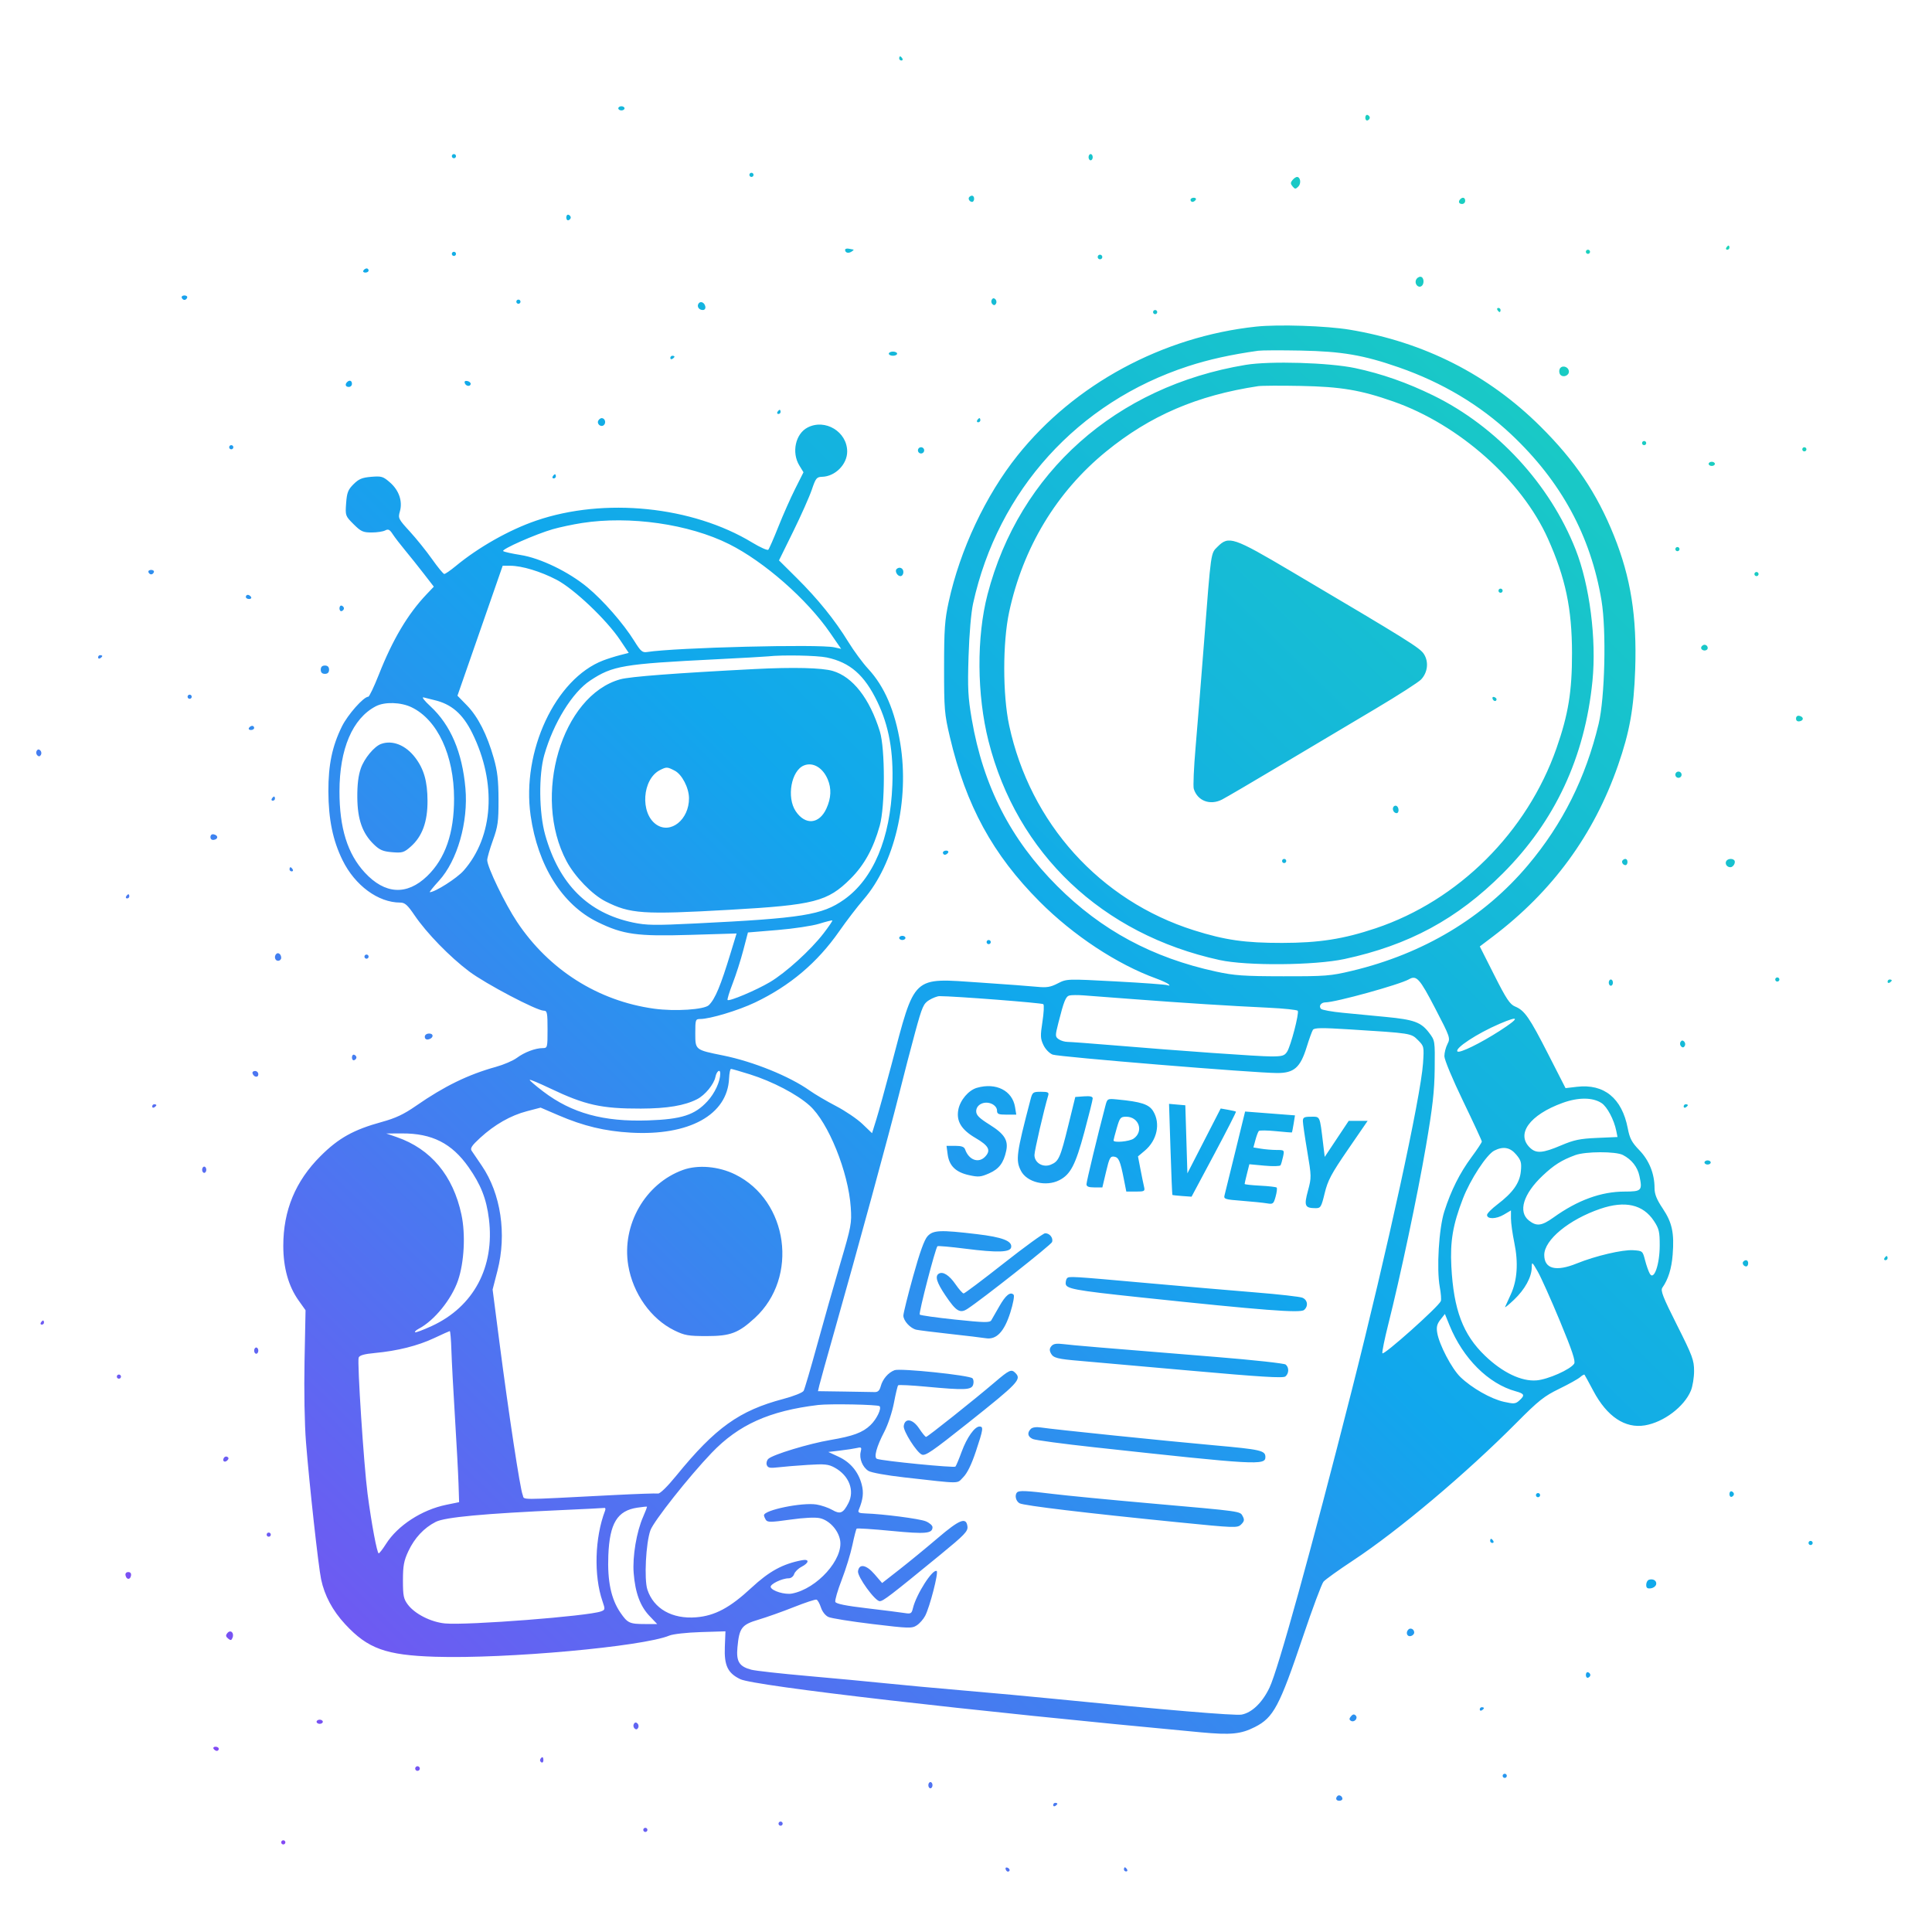 <svg width="480" height="480" viewBox="0 0 480 480" fill="none" xmlns="http://www.w3.org/2000/svg">
<g filter="url(#filter0_n_29222_16652)">
<path fill-rule="evenodd" clip-rule="evenodd" d="M223.405 14.517C223.405 14.801 223.652 15.033 223.953 15.033C224.254 15.033 224.356 14.801 224.181 14.517C224.005 14.232 223.759 14 223.633 14C223.508 14 223.405 14.232 223.405 14.517ZM153.614 26.914C153.614 27.198 153.963 27.431 154.39 27.431C154.816 27.431 155.165 27.198 155.165 26.914C155.165 26.63 154.816 26.398 154.39 26.398C153.963 26.398 153.614 26.63 153.614 26.914ZM339.207 29.239C339.207 29.712 339.457 30.016 339.762 29.914C340.068 29.812 340.318 29.509 340.318 29.239C340.318 28.968 340.068 28.665 339.762 28.563C339.457 28.461 339.207 28.765 339.207 29.239ZM112.257 38.795C112.257 39.079 112.489 39.312 112.774 39.312C113.058 39.312 113.291 39.079 113.291 38.795C113.291 38.511 113.058 38.279 112.774 38.279C112.489 38.279 112.257 38.511 112.257 38.795ZM270.45 39.053C270.45 39.48 270.682 39.828 270.967 39.828C271.251 39.828 271.483 39.48 271.483 39.053C271.483 38.627 271.251 38.279 270.967 38.279C270.682 38.279 270.45 38.627 270.45 39.053ZM186.183 43.444C186.183 43.728 186.416 43.961 186.7 43.961C186.985 43.961 187.217 43.728 187.217 43.444C187.217 43.16 186.985 42.928 186.7 42.928C186.416 42.928 186.183 43.16 186.183 43.444ZM321.113 44.736C320.598 45.355 320.602 45.671 321.134 46.311C321.72 47.016 321.89 47.021 322.561 46.351C323.327 45.585 323.1 43.961 322.226 43.961C321.968 43.961 321.467 44.309 321.113 44.736ZM240.824 48.94C240.411 49.353 240.878 50.16 241.53 50.16C241.798 50.16 242.016 49.811 242.016 49.385C242.016 48.586 241.406 48.358 240.824 48.94ZM295.781 49.643C295.781 49.927 296 50.16 296.268 50.16C296.535 50.16 296.898 49.927 297.074 49.643C297.249 49.359 297.03 49.126 296.587 49.126C296.144 49.126 295.781 49.359 295.781 49.643ZM362.815 49.471C362.22 50.065 362.438 50.676 363.246 50.676C363.672 50.676 364.021 50.327 364.021 49.901C364.021 49.094 363.41 48.876 362.815 49.471ZM140.69 54.034C140.69 54.507 140.94 54.811 141.246 54.709C141.551 54.608 141.802 54.303 141.802 54.034C141.802 53.764 141.551 53.46 141.246 53.358C140.94 53.256 140.69 53.56 140.69 54.034ZM428.901 61.524C428.725 61.808 428.828 62.04 429.129 62.04C429.43 62.04 429.676 61.808 429.676 61.524C429.676 61.24 429.574 61.007 429.448 61.007C429.323 61.007 429.077 61.24 428.901 61.524ZM209.964 62.055C209.964 62.795 210.747 63.032 211.54 62.531C211.952 62.27 212.174 62.035 212.032 62.009C211.89 61.983 211.366 61.883 210.869 61.788C210.371 61.693 209.964 61.814 209.964 62.055ZM394.005 62.557C394.005 62.841 394.238 63.074 394.522 63.074C394.807 63.074 395.039 62.841 395.039 62.557C395.039 62.273 394.807 62.04 394.522 62.04C394.238 62.04 394.005 62.273 394.005 62.557ZM112.257 63.074C112.257 63.358 112.489 63.59 112.774 63.59C113.058 63.59 113.291 63.358 113.291 63.074C113.291 62.789 113.058 62.557 112.774 62.557C112.489 62.557 112.257 62.789 112.257 63.074ZM272.803 63.546C272.637 63.815 272.721 64.171 272.99 64.338C273.26 64.504 273.616 64.42 273.782 64.151C273.949 63.882 273.865 63.526 273.595 63.359C273.326 63.193 272.97 63.277 272.803 63.546ZM90.285 67.206C90.11 67.49 90.329 67.723 90.772 67.723C91.215 67.723 91.578 67.49 91.578 67.206C91.578 66.922 91.359 66.689 91.091 66.689C90.824 66.689 90.461 66.922 90.285 67.206ZM351.788 69.565C351.414 70.537 352.329 71.596 353.12 71.108C353.972 70.582 353.793 68.756 352.89 68.756C352.454 68.756 351.959 69.12 351.788 69.565ZM45.15 73.96C45.252 74.265 45.556 74.515 45.826 74.515C46.096 74.515 46.4 74.265 46.502 73.96C46.604 73.655 46.3 73.405 45.826 73.405C45.352 73.405 45.048 73.655 45.15 73.96ZM246.41 74.438C246.204 74.772 246.268 75.277 246.552 75.561C246.897 75.906 247.194 75.876 247.444 75.471C247.651 75.137 247.587 74.632 247.303 74.348C246.958 74.004 246.661 74.034 246.41 74.438ZM128.283 74.954C128.283 75.239 128.515 75.471 128.8 75.471C129.084 75.471 129.317 75.239 129.317 74.954C129.317 74.67 129.084 74.438 128.8 74.438C128.515 74.438 128.283 74.67 128.283 74.954ZM173.535 75.444C173.08 76.179 173.66 77.021 174.62 77.021C175.073 77.021 175.332 76.658 175.236 76.16C175.034 75.122 174.002 74.688 173.535 75.444ZM372.034 77.021C372.21 77.305 372.456 77.537 372.582 77.537C372.707 77.537 372.81 77.305 372.81 77.021C372.81 76.737 372.563 76.504 372.262 76.504C371.961 76.504 371.858 76.737 372.034 77.021ZM286.476 77.537C286.476 77.821 286.708 78.054 286.993 78.054C287.277 78.054 287.51 77.821 287.51 77.537C287.51 77.253 287.277 77.021 286.993 77.021C286.708 77.021 286.476 77.253 286.476 77.537ZM312.066 81.146C288.813 83.639 266.948 95.455 252.788 113.18C244.868 123.095 238.521 136.594 235.701 149.521C234.721 154.017 234.557 156.345 234.554 165.87C234.55 176.245 234.645 177.381 236.002 183.134C240.023 200.176 246.636 212.302 258.301 224.013C266.658 232.405 277.555 239.591 287.251 243.105C288.673 243.62 290.069 244.27 290.353 244.549C290.694 244.883 290.581 244.955 290.023 244.76C289.558 244.598 283.742 244.176 277.099 243.823C265.04 243.183 265.018 243.184 262.8 244.324C260.979 245.26 260.048 245.412 257.63 245.167C256.009 245.002 249.725 244.534 243.667 244.127C226.367 242.964 227.467 241.942 221.412 264.792C219.981 270.19 218.327 276.165 217.734 278.071L216.657 281.536L214.274 279.254C212.963 277.999 210.004 275.992 207.698 274.793C205.391 273.594 202.458 271.868 201.177 270.958C196.181 267.404 187.142 263.74 179.635 262.226C172.698 260.827 172.742 260.863 172.742 256.722C172.742 253.341 172.801 253.169 173.952 253.169C176.379 253.169 183.446 251.042 187.582 249.066C196.262 244.92 203.055 239.177 208.488 231.392C210.295 228.801 213.006 225.261 214.512 223.524C222.266 214.583 225.979 198.87 223.679 184.724C222.361 176.614 219.747 170.539 215.696 166.171C214.356 164.727 212.137 161.718 210.764 159.484C207.409 154.026 203.218 148.835 197.927 143.584L193.539 139.228L197.084 132.016C199.034 128.048 201.109 123.385 201.694 121.652C202.66 118.793 202.897 118.498 204.25 118.46C207.51 118.367 210.481 115.374 210.481 112.182C210.481 107.268 205.017 103.954 200.642 106.215C197.629 107.772 196.62 112.414 198.592 115.646L199.624 117.337L197.558 121.442C196.423 123.7 194.544 127.936 193.384 130.857C192.223 133.778 191.097 136.35 190.881 136.574C190.665 136.798 188.883 136.006 186.922 134.816C172.001 125.758 150.143 123.536 133.194 129.355C126.499 131.653 118.912 135.941 113.219 140.643C111.9 141.733 110.62 142.615 110.375 142.602C110.131 142.59 108.767 140.933 107.346 138.92C105.924 136.908 103.431 133.81 101.805 132.037C98.994 128.972 98.873 128.729 99.342 127.095C100.067 124.569 99.15 121.846 96.916 119.886C95.185 118.368 94.801 118.251 92.235 118.463C89.966 118.651 89.136 118.998 87.829 120.304C86.464 121.668 86.185 122.386 85.993 125.035C85.771 128.107 85.801 128.192 87.836 130.226C89.662 132.049 90.191 132.293 92.326 132.293C93.658 132.293 95.174 132.065 95.695 131.787C96.456 131.379 96.821 131.557 97.555 132.691C98.057 133.466 99.435 135.263 100.617 136.684C101.798 138.104 103.894 140.727 105.273 142.511L107.782 145.756L105.956 147.677C101.328 152.547 97.569 158.871 94.144 167.549C92.939 170.603 91.746 173.102 91.495 173.102C90.338 173.102 86.392 177.555 84.943 180.497C82.533 185.387 81.565 190.032 81.586 196.605C81.609 203.564 82.69 208.813 85.113 213.733C88.202 220.003 93.967 224.241 99.407 224.241C100.589 224.241 101.228 224.804 102.996 227.406C105.999 231.826 111.719 237.707 116.554 241.347C120.644 244.426 133.338 251.103 135.103 251.103C135.935 251.103 136.037 251.613 136.037 255.752C136.037 260.288 136.008 260.401 134.822 260.401C132.999 260.401 130.299 261.423 128.399 262.833C127.467 263.524 125.141 264.524 123.229 265.054C116.311 266.971 110.395 269.854 103.359 274.739C100.32 276.848 98.299 277.801 94.856 278.747C87.829 280.679 84.122 282.743 79.641 287.218C73.399 293.451 70.382 300.721 70.382 309.529C70.382 314.955 71.67 319.56 74.168 323.071L75.912 325.522L75.662 338.058C75.515 345.467 75.661 353.751 76.022 358.315C76.841 368.681 79.094 389.118 79.774 392.357C80.629 396.423 82.628 400.157 85.759 403.535C91.393 409.616 95.85 411.227 108.121 411.617C125.703 412.175 159.738 409.095 166.312 406.35C167.205 405.977 170.653 405.594 174.078 405.488L180.238 405.297L180.083 409.171C179.898 413.791 180.809 415.692 183.925 417.187C187.464 418.884 240.724 425.031 298.318 430.388C305.809 431.085 308.282 430.844 311.772 429.077C316.403 426.732 317.875 423.963 323.732 406.588C326.078 399.628 328.368 393.497 328.82 392.964C329.272 392.432 332.551 390.079 336.105 387.736C347.391 380.296 364.249 366.098 376.764 353.493C382.238 347.98 383.63 346.872 387.372 345.051C389.741 343.899 392.087 342.591 392.587 342.146C393.086 341.7 393.573 341.431 393.669 341.547C393.764 341.664 394.751 343.472 395.862 345.565C399.25 351.946 403.742 354.951 408.668 354.13C413.325 353.354 418.424 349.51 420.087 345.521C420.528 344.465 420.888 342.261 420.888 340.623C420.888 337.924 420.491 336.855 416.645 329.211C413.112 322.188 412.505 320.631 413.019 319.904C414.462 317.859 415.298 315.181 415.568 311.741C415.993 306.327 415.441 303.751 413.104 300.255C411.587 297.984 411.065 296.681 411.065 295.157C411.065 291.604 409.736 288.301 407.282 285.755C405.409 283.811 404.896 282.842 404.415 280.335C402.977 272.845 398.537 269.219 391.778 270.012L388.954 270.344L384.663 261.94C379.971 252.751 378.789 251.046 376.43 250.07C375.127 249.531 374.246 248.205 371.256 242.28L367.652 235.14L370.877 232.697C385.7 221.466 395.979 207.415 401.987 190.166C404.876 181.874 405.925 176.025 406.257 166.353C406.708 153.199 405.166 143.484 400.97 133.053C396.732 122.52 391.325 114.492 382.693 105.923C369.741 93.065 353.815 84.991 335.329 81.912C329.556 80.95 317.573 80.556 312.066 81.146ZM312.583 87.143C305.784 88.103 300.324 89.31 295.173 90.989C267.786 99.92 247.943 121.818 241.763 149.934C241.266 152.197 240.81 157.486 240.635 163.029C240.383 171.042 240.494 173.21 241.438 178.717C244.27 195.251 251.104 208.588 262.663 220.144C273.657 231.135 286.33 237.956 302.146 241.393C306.672 242.376 309.014 242.54 318.786 242.554C329.325 242.569 330.579 242.47 335.872 241.206C353.694 236.949 368.666 227.962 379.623 214.943C388.228 204.718 393.952 193.274 397.177 179.845C398.73 173.377 399.122 156.608 397.893 149.223C395.217 133.142 387.843 119.577 375.431 107.901C367.668 100.6 358.293 95.013 347.513 91.263C338.742 88.213 333.411 87.301 323.181 87.1C318.205 87.003 313.436 87.022 312.583 87.143ZM220.82 87.869C220.82 88.153 221.286 88.385 221.854 88.385C222.423 88.385 222.888 88.153 222.888 87.869C222.888 87.585 222.423 87.352 221.854 87.352C221.286 87.352 220.82 87.585 220.82 87.869ZM166.539 88.932C166.539 89.233 166.771 89.336 167.056 89.16C167.34 88.984 167.573 88.739 167.573 88.613C167.573 88.487 167.34 88.385 167.056 88.385C166.771 88.385 166.539 88.632 166.539 88.932ZM309.481 90.651C277.304 95.977 253.227 117.392 245.347 147.695C242.592 158.29 242.689 172.637 245.593 184.128C252.663 212.1 273.834 232.153 303.019 238.521C309.79 239.999 326.624 239.86 334.037 238.266C350.015 234.829 362.028 228.338 373.342 217.027C386.344 204.028 393.762 188.113 395.642 169.184C396.671 158.819 394.948 145.368 391.458 136.522C385.04 120.249 371.859 105.98 356.124 98.267C349.611 95.075 343.297 92.86 336.725 91.462C330.246 90.084 315.55 89.646 309.481 90.651ZM387.473 91.739C387.294 92.206 387.395 92.835 387.698 93.138C388.486 93.925 389.978 93.205 389.772 92.138C389.543 90.949 387.887 90.662 387.473 91.739ZM86.236 94.928C85.641 95.522 85.859 96.134 86.667 96.134C87.093 96.134 87.442 95.785 87.442 95.359C87.442 94.552 86.831 94.334 86.236 94.928ZM115.471 95.18C115.74 95.985 116.896 96.125 116.937 95.359C116.952 95.075 116.576 94.762 116.102 94.663C115.563 94.552 115.326 94.746 115.471 95.18ZM312.583 95.939C297.437 98.225 285.727 103.261 274.788 112.193C262.499 122.227 254.163 136.034 250.719 152.06C249.094 159.621 249.097 172.649 250.726 180.231C255.944 204.522 273.295 223.76 296.627 231.125C304.35 233.563 309.316 234.275 318.528 234.265C327.725 234.254 333.768 233.311 341.757 230.637C362.349 223.745 379.422 206.741 386.721 185.855C389.647 177.484 390.577 171.768 390.562 162.254C390.545 151.185 388.947 143.592 384.583 133.843C378.073 119.3 362.496 105.472 346.186 99.756C338.037 96.9 333.163 96.079 323.181 95.883C318.205 95.785 313.436 95.811 312.583 95.939ZM193.163 102.332C192.987 102.616 193.09 102.849 193.391 102.849C193.691 102.849 193.938 102.616 193.938 102.332C193.938 102.048 193.836 101.816 193.71 101.816C193.584 101.816 193.338 102.048 193.163 102.332ZM148.675 104.444C148.143 105.305 149.341 106.293 150.054 105.58C150.651 104.984 150.277 103.882 149.479 103.882C149.228 103.882 148.866 104.135 148.675 104.444ZM242.792 104.399C242.616 104.683 242.719 104.915 243.02 104.915C243.321 104.915 243.567 104.683 243.567 104.399C243.567 104.115 243.465 103.882 243.339 103.882C243.213 103.882 242.967 104.115 242.792 104.399ZM407.964 110.081C407.964 110.365 408.196 110.597 408.481 110.597C408.765 110.597 408.998 110.365 408.998 110.081C408.998 109.797 408.765 109.564 408.481 109.564C408.196 109.564 407.964 109.797 407.964 110.081ZM56.941 111.114C56.941 111.398 57.173 111.631 57.458 111.631C57.742 111.631 57.975 111.398 57.975 111.114C57.975 110.83 57.742 110.597 57.458 110.597C57.173 110.597 56.941 110.83 56.941 111.114ZM228.058 111.889C228.058 112.315 228.407 112.664 228.833 112.664C229.26 112.664 229.609 112.315 229.609 111.889C229.609 111.463 229.26 111.114 228.833 111.114C228.407 111.114 228.058 111.463 228.058 111.889ZM447.77 111.631C447.77 111.915 448.003 112.147 448.287 112.147C448.572 112.147 448.804 111.915 448.804 111.631C448.804 111.346 448.572 111.114 448.287 111.114C448.003 111.114 447.77 111.346 447.77 111.631ZM424.507 115.246C424.507 115.531 424.856 115.763 425.282 115.763C425.709 115.763 426.058 115.531 426.058 115.246C426.058 114.962 425.709 114.73 425.282 114.73C424.856 114.73 424.507 114.962 424.507 115.246ZM137.33 118.346C137.154 118.63 137.257 118.862 137.558 118.862C137.859 118.862 138.105 118.63 138.105 118.346C138.105 118.062 138.003 117.829 137.877 117.829C137.752 117.829 137.506 118.062 137.33 118.346ZM144.567 129.942C142.293 130.297 139.036 130.99 137.33 131.481C133.056 132.71 124.505 136.489 125.019 136.92C125.25 137.114 127.184 137.547 129.317 137.882C134.257 138.659 141.249 142.039 145.938 145.917C149.864 149.165 154.91 154.943 157.589 159.259C159.181 161.823 159.594 162.177 160.781 161.99C167.847 160.881 203.509 159.987 207.275 160.825L208.981 161.205L206.241 157.227C200.489 148.874 189.868 139.548 181.136 135.18C171.17 130.194 156.449 128.086 144.567 129.942ZM302.51 135.821C300.782 137.548 300.918 136.587 299.133 159.671C298.419 168.905 297.477 180.597 297.04 185.654C296.603 190.711 296.4 195.36 296.591 195.985C297.502 198.973 300.633 200.163 303.602 198.649C304.561 198.16 311.277 194.225 318.528 189.904C325.778 185.584 336.254 179.35 341.807 176.051C347.36 172.752 352.429 169.493 353.072 168.81C354.713 167.064 355.007 164.441 353.777 162.512C352.782 160.95 350.08 159.266 320.867 141.994C306.398 133.439 305.273 133.061 302.51 135.821ZM416.235 136.426C416.235 136.71 416.468 136.942 416.752 136.942C417.036 136.942 417.269 136.71 417.269 136.426C417.269 136.141 417.036 135.909 416.752 135.909C416.468 135.909 416.235 136.141 416.235 136.426ZM122.24 148.177C120.784 152.368 118.256 159.632 116.623 164.32L113.654 172.843L116.013 175.26C118.751 178.065 121.013 182.512 122.67 188.347C123.587 191.577 123.844 193.818 123.854 198.671C123.866 204.143 123.702 205.329 122.457 208.783C121.681 210.936 121.046 213.144 121.048 213.691C121.052 215.408 125.46 224.543 128.453 229.038C136.39 240.958 148.597 248.688 162.507 250.605C167.701 251.32 174.996 250.843 176.125 249.715C177.698 248.143 179.035 244.934 181.534 236.733L183 231.92L171.538 232.266C158.237 232.668 154.817 232.195 148.445 229.07C139.694 224.778 133.601 215.072 131.829 202.598C129.562 186.651 137.992 168.644 149.856 164.088C150.928 163.676 152.796 163.085 154.007 162.775L156.209 162.211L154.061 159.004C150.695 153.976 142.63 146.321 138.316 144.059C134.336 141.973 129.657 140.558 126.736 140.558H124.889L122.24 148.177ZM222.752 141.384C222.248 141.886 222.939 143.141 223.719 143.141C224.115 143.141 224.439 142.676 224.439 142.108C224.439 141.135 223.432 140.703 222.752 141.384ZM36.878 142.147C36.98 142.452 37.284 142.702 37.554 142.702C37.825 142.702 38.129 142.452 38.231 142.147C38.333 141.841 38.029 141.591 37.554 141.591C37.08 141.591 36.776 141.841 36.878 142.147ZM435.88 142.624C435.88 142.908 436.113 143.141 436.397 143.141C436.681 143.141 436.914 142.908 436.914 142.624C436.914 142.34 436.681 142.108 436.397 142.108C436.113 142.108 435.88 142.34 435.88 142.624ZM372.293 146.757C372.293 147.041 372.525 147.273 372.81 147.273C373.094 147.273 373.327 147.041 373.327 146.757C373.327 146.473 373.094 146.24 372.81 146.24C372.525 146.24 372.293 146.473 372.293 146.757ZM61.077 148.307C61.077 148.591 61.44 148.823 61.883 148.823C62.326 148.823 62.545 148.591 62.369 148.307C62.193 148.022 61.831 147.79 61.563 147.79C61.295 147.79 61.077 148.022 61.077 148.307ZM84.34 151.148C84.34 151.621 84.591 151.925 84.896 151.823C85.202 151.722 85.452 151.417 85.452 151.148C85.452 150.878 85.202 150.574 84.896 150.472C84.591 150.37 84.34 150.674 84.34 151.148ZM422.72 160.668C422.337 161.287 423.309 161.899 423.998 161.474C424.576 161.117 424.196 160.188 423.473 160.188C423.222 160.188 422.883 160.404 422.72 160.668ZM24.372 163.317C24.372 163.618 24.604 163.721 24.889 163.545C25.173 163.37 25.406 163.124 25.406 162.998C25.406 162.873 25.173 162.77 24.889 162.77C24.604 162.77 24.372 163.017 24.372 163.317ZM190.836 163.071C190.125 163.151 184.309 163.478 177.912 163.798C154.778 164.953 152.211 165.386 146.638 169.074C142.187 172.02 137.506 179.608 135.228 187.565C133.806 192.535 133.911 201.966 135.45 207.424C138.902 219.675 146.093 226.847 157.282 229.201C160.596 229.899 162.672 229.93 172.742 229.434C199.416 228.122 204.276 227.341 209.728 223.485C216.963 218.367 221.197 208.314 221.7 195.056C222.015 186.768 220.857 180.342 217.97 174.343C214.773 167.703 211.202 164.576 205.415 163.35C202.991 162.837 194.373 162.672 190.836 163.071ZM79.688 166.386C79.688 167.075 80.032 167.419 80.722 167.419C81.411 167.419 81.755 167.075 81.755 166.386C81.755 165.698 81.411 165.353 80.722 165.353C80.032 165.353 79.688 165.698 79.688 166.386ZM187.476 166.225C167.802 167.241 156.541 168.098 154.131 168.764C139.549 172.794 132.151 197.824 140.768 213.979C142.818 217.822 147.132 222.272 150.425 223.939C156.57 227.05 159.686 227.262 181.317 226.035C202.325 224.844 205.602 224.002 211.3 218.332C214.716 214.933 216.985 210.812 218.573 205.129C219.916 200.317 219.931 186.028 218.596 181.712C216.073 173.549 211.868 168.151 206.897 166.693C204.204 165.903 197.051 165.731 187.476 166.225ZM46.602 173.102C46.602 173.386 46.834 173.618 47.118 173.618C47.403 173.618 47.635 173.386 47.635 173.102C47.635 172.817 47.403 172.585 47.118 172.585C46.834 172.585 46.602 172.817 46.602 173.102ZM106.955 175.498C111.96 180.134 114.847 186.905 115.635 195.856C116.371 204.234 113.626 213.831 109.066 218.816C107.636 220.38 106.612 221.659 106.791 221.659C108.087 221.659 113.524 218.194 115.183 216.312C122.613 207.878 123.453 194.54 117.337 182.141C114.979 177.36 112.154 174.911 107.862 173.925C107.009 173.729 105.846 173.438 105.278 173.278C104.668 173.106 105.355 174.016 106.955 175.498ZM370.819 173.592C371.042 174.258 371.75 174.378 371.814 173.76C371.836 173.554 371.574 173.293 371.233 173.179C370.892 173.065 370.706 173.251 370.819 173.592ZM93.387 175.462C87.584 178.472 84.34 186.066 84.34 196.641C84.34 205.726 86.339 212.134 90.623 216.777C95.633 222.209 101.083 222.521 106.124 217.665C110.622 213.332 112.823 206.994 112.811 198.413C112.796 187.649 108.701 178.841 102.265 175.728C99.602 174.439 95.591 174.319 93.387 175.462ZM446.219 178.526C446.219 179.058 446.558 179.311 447.124 179.202C448.214 178.992 448.145 178.076 447.022 177.842C446.554 177.744 446.219 178.029 446.219 178.526ZM61.852 180.85C61.676 181.134 61.895 181.367 62.339 181.367C62.782 181.367 63.145 181.134 63.145 180.85C63.145 180.566 62.926 180.333 62.658 180.333C62.39 180.333 62.028 180.566 61.852 180.85ZM94.68 184.829C92.974 185.446 90.517 188.405 89.651 190.884C89.018 192.693 88.747 194.947 88.774 198.155C88.821 203.586 90.041 207.038 92.888 209.795C94.327 211.188 95.152 211.54 97.423 211.728C99.952 211.937 100.363 211.815 102.027 210.355C104.901 207.834 106.242 204.175 106.214 198.93C106.19 194.096 105.318 191.056 103.14 188.203C100.784 185.117 97.5 183.807 94.68 184.829ZM9.121 186.532C8.915 186.866 8.978 187.371 9.263 187.655C9.608 188 9.905 187.97 10.155 187.565C10.361 187.232 10.298 186.726 10.013 186.442C9.669 186.098 9.371 186.128 9.121 186.532ZM199.757 190.168C196.578 191.432 195.374 198.106 197.702 201.559C200.083 205.089 203.551 204.774 205.325 200.866C206.506 198.268 206.609 195.903 205.641 193.618C204.411 190.714 201.975 189.286 199.757 190.168ZM163.969 191.325C159.565 193.552 158.979 202.002 163.032 204.839C166.6 207.336 171.216 203.632 171.18 198.301C171.163 195.733 169.435 192.402 167.639 191.474C165.765 190.506 165.604 190.499 163.969 191.325ZM416.235 192.473C416.235 192.899 416.584 193.248 417.011 193.248C417.437 193.248 417.786 192.899 417.786 192.473C417.786 192.047 417.437 191.698 417.011 191.698C416.584 191.698 416.235 192.047 416.235 192.473ZM67.539 198.413C67.363 198.697 67.466 198.93 67.767 198.93C68.068 198.93 68.314 198.697 68.314 198.413C68.314 198.129 68.212 197.897 68.086 197.897C67.961 197.897 67.715 198.129 67.539 198.413ZM346.191 200.471C345.81 201.087 346.294 202.029 346.992 202.029C347.621 202.029 347.625 200.631 346.997 200.243C346.732 200.08 346.37 200.182 346.191 200.471ZM52.288 207.97C52.288 208.502 52.627 208.755 53.193 208.646C54.283 208.437 54.214 207.52 53.091 207.286C52.623 207.189 52.288 207.473 52.288 207.97ZM234.262 211.844C234.262 212.128 234.48 212.36 234.748 212.36C235.016 212.36 235.378 212.128 235.554 211.844C235.73 211.56 235.511 211.327 235.068 211.327C234.625 211.327 234.262 211.56 234.262 211.844ZM318.528 213.91C318.528 214.194 318.76 214.427 319.045 214.427C319.329 214.427 319.562 214.194 319.562 213.91C319.562 213.626 319.329 213.394 319.045 213.394C318.76 213.394 318.528 213.626 318.528 213.91ZM403.153 213.724C402.74 214.136 403.206 214.943 403.858 214.943C404.126 214.943 404.345 214.595 404.345 214.168C404.345 213.37 403.735 213.142 403.153 213.724ZM428.901 213.91C428.479 214.592 429.044 215.46 429.91 215.46C430.666 215.46 431.34 214.195 430.847 213.702C430.365 213.22 429.254 213.339 428.901 213.91ZM71.933 215.976C71.933 216.26 72.18 216.493 72.481 216.493C72.781 216.493 72.884 216.26 72.709 215.976C72.533 215.692 72.287 215.46 72.161 215.46C72.035 215.46 71.933 215.692 71.933 215.976ZM31.351 222.692C31.175 222.976 31.278 223.208 31.579 223.208C31.88 223.208 32.126 222.976 32.126 222.692C32.126 222.408 32.024 222.175 31.898 222.175C31.773 222.175 31.527 222.408 31.351 222.692ZM203.533 229.501C201.844 230.027 197.169 230.73 193.142 231.063L185.823 231.669L184.666 236.091C184.03 238.523 182.839 242.244 182.019 244.36C181.199 246.476 180.636 248.315 180.768 248.447C181.174 248.853 187.838 246.042 191.251 244.025C195.2 241.69 201.399 236.063 204.6 231.906C205.905 230.212 206.889 228.763 206.788 228.685C206.686 228.608 205.222 228.975 203.533 229.501ZM223.405 233.023C223.405 233.307 223.754 233.54 224.181 233.54C224.607 233.54 224.956 233.307 224.956 233.023C224.956 232.739 224.607 232.506 224.181 232.506C223.754 232.506 223.405 232.739 223.405 233.023ZM245.118 234.056C245.118 234.34 245.351 234.573 245.635 234.573C245.919 234.573 246.152 234.34 246.152 234.056C246.152 233.772 245.919 233.54 245.635 233.54C245.351 233.54 245.118 233.772 245.118 234.056ZM68.645 236.997C68.027 237.615 68.311 238.705 69.09 238.705C69.516 238.705 69.865 238.37 69.865 237.961C69.865 237.098 69.127 236.515 68.645 236.997ZM90.544 237.672C90.544 237.956 90.777 238.189 91.061 238.189C91.345 238.189 91.578 237.956 91.578 237.672C91.578 237.388 91.345 237.155 91.061 237.155C90.777 237.155 90.544 237.388 90.544 237.672ZM350.063 243.295C347.767 244.619 331.79 249.036 329.298 249.036C328.194 249.036 327.55 249.993 328.21 250.653C328.482 250.924 330.893 251.359 333.567 251.62C336.243 251.881 341.082 252.347 344.321 252.655C351.307 253.322 353.05 253.958 355.035 256.567C356.519 258.517 356.525 258.554 356.446 265.532C356.383 271.109 355.938 275.042 354.266 284.793C352.181 296.956 347.878 317.29 344.864 329.22C344 332.64 343.362 335.784 343.447 336.205C343.601 336.973 357.444 324.622 357.973 323.245C358.113 322.88 357.996 321.317 357.712 319.773C356.88 315.247 357.484 305.177 358.842 300.957C360.528 295.715 362.658 291.464 365.583 287.505C366.999 285.589 368.157 283.839 368.157 283.616C368.157 283.393 366.063 278.874 363.504 273.573C360.852 268.081 358.851 263.276 358.851 262.401C358.851 261.557 359.198 260.196 359.622 259.377C360.372 257.929 360.288 257.685 356.551 250.492C352.71 243.095 351.923 242.222 350.063 243.295ZM441.05 243.354C441.05 243.638 441.282 243.871 441.567 243.871C441.851 243.871 442.084 243.638 442.084 243.354C442.084 243.07 441.851 242.838 441.567 242.838C441.282 242.838 441.05 243.07 441.05 243.354ZM399.692 244.129C399.692 244.555 399.925 244.904 400.209 244.904C400.493 244.904 400.726 244.555 400.726 244.129C400.726 243.703 400.493 243.354 400.209 243.354C399.925 243.354 399.692 243.703 399.692 244.129ZM468.966 243.901C468.966 244.202 469.199 244.305 469.483 244.129C469.767 243.953 470 243.708 470 243.582C470 243.457 469.767 243.354 469.483 243.354C469.199 243.354 468.966 243.601 468.966 243.901ZM265.697 247.327C264.779 247.562 264.324 248.692 262.937 254.179C262.141 257.329 262.145 257.55 263.011 258.182C263.514 258.55 264.522 258.854 265.249 258.858C265.977 258.862 270.76 259.214 275.878 259.641C293.684 261.125 312.603 262.463 315.802 262.466C318.574 262.467 319.125 262.306 319.772 261.305C320.684 259.896 322.807 251.751 322.424 251.133C322.274 250.891 318.951 250.542 315.04 250.358C305.514 249.911 294.039 249.184 281.823 248.253C276.278 247.831 270.579 247.399 269.157 247.294C267.735 247.188 266.178 247.203 265.697 247.327ZM230.872 248.454C229.443 249.324 229.111 250.08 227.402 256.329C226.363 260.131 224.557 267.077 223.387 271.765C221.043 281.163 212.883 311.086 207.4 330.395C205.464 337.214 203.732 343.432 203.552 344.213L203.224 345.634L209.696 345.726C213.255 345.777 216.674 345.835 217.294 345.855C218.11 345.882 218.528 345.486 218.815 344.416C219.294 342.626 220.672 341.022 222.247 340.42C223.653 339.882 240.842 341.671 241.606 342.434C241.888 342.716 241.964 343.435 241.774 344.032C241.356 345.349 239.73 345.415 230.005 344.509C226.384 344.171 223.297 344.02 223.145 344.173C222.992 344.325 222.521 346.285 222.098 348.528C221.672 350.789 220.607 353.989 219.708 355.707C217.763 359.425 217.034 362.137 217.894 362.451C219.35 362.983 237.067 364.728 237.376 364.37C237.565 364.151 238.26 362.49 238.921 360.68C240.199 357.177 242.153 354.415 243.355 354.415C244.388 354.415 244.29 355.087 242.449 360.607C241.367 363.855 240.309 366.015 239.318 367.006C237.634 368.688 239.202 368.682 224.698 367.058C220.265 366.561 216.435 365.869 215.757 365.441C214.295 364.519 213.422 362.36 213.838 360.701C214.113 359.608 214.006 359.491 212.962 359.739C212.309 359.894 210.427 360.182 208.781 360.38L205.789 360.738L208.325 361.912C211.261 363.271 213.241 365.629 214.074 368.758C214.626 370.83 214.438 372.499 213.357 375.122C213.087 375.78 213.407 375.955 214.982 376.006C219.436 376.152 228.431 377.321 229.997 377.958C230.921 378.334 231.677 378.993 231.677 379.424C231.677 381.019 229.982 381.172 221.477 380.348C216.862 379.901 212.972 379.649 212.832 379.789C212.692 379.929 212.215 381.774 211.772 383.888C211.329 386.003 210.136 389.885 209.119 392.515C208.102 395.144 207.39 397.607 207.536 397.988C207.718 398.462 210.168 398.958 215.307 399.561C219.434 400.046 223.631 400.575 224.634 400.738C226.31 401.009 226.484 400.915 226.814 399.549C227.652 396.076 231.726 389.709 232.719 390.322C233.223 390.633 231.023 399.191 229.863 401.431C229.427 402.273 228.487 403.345 227.774 403.812C226.563 404.604 225.835 404.583 216.799 403.495C211.476 402.855 206.539 402.065 205.828 401.741C205.068 401.395 204.298 400.42 203.958 399.374C203.641 398.395 203.146 397.516 202.86 397.421C202.573 397.325 200.041 398.161 197.234 399.277C194.426 400.393 190.48 401.796 188.465 402.394C184.252 403.645 183.666 404.417 183.213 409.309C182.889 412.802 183.66 414.04 186.653 414.833C187.674 415.104 193.977 415.806 200.659 416.393C207.34 416.981 216.064 417.8 220.045 418.214C224.026 418.628 232.866 419.444 239.69 420.026C246.514 420.609 256.517 421.529 261.92 422.071C289.184 424.806 306.851 426.293 308.474 425.988C311.041 425.508 313.628 423.008 315.401 419.297C317.554 414.789 325.758 385.145 335.857 345.376C344.656 310.728 353.006 272.399 353.546 264.177C353.819 260.018 353.798 259.921 352.292 258.417C350.572 256.697 350.653 256.71 335.369 255.754C328.361 255.315 326.534 255.337 326.187 255.866C325.949 256.23 325.253 258.154 324.638 260.143C323.067 265.232 321.511 266.602 317.31 266.591C311.638 266.577 262.996 262.584 261.529 262.013C260.717 261.696 259.733 260.678 259.239 259.643C258.479 258.05 258.448 257.341 258.991 253.853C259.331 251.667 259.431 249.702 259.213 249.485C258.896 249.169 237.086 247.481 233.413 247.489C232.884 247.49 231.741 247.924 230.872 248.454ZM372.535 254.376C366.992 256.756 361.339 260.472 362.099 261.234C362.609 261.745 367.857 259.176 372.71 256.039C377.667 252.835 377.6 252.2 372.535 254.376ZM105.536 257.597C105.536 258.079 105.888 258.342 106.398 258.243C107.695 257.992 107.873 256.785 106.613 256.785C105.978 256.785 105.536 257.119 105.536 257.597ZM417.528 258.851C417.321 259.185 417.385 259.69 417.669 259.974C418.014 260.319 418.311 260.289 418.561 259.884C418.768 259.551 418.704 259.045 418.42 258.761C418.075 258.417 417.778 258.447 417.528 258.851ZM87.442 262.725C87.442 263.199 87.692 263.503 87.998 263.401C88.303 263.299 88.554 262.996 88.554 262.725C88.554 262.455 88.303 262.151 87.998 262.05C87.692 261.948 87.442 262.252 87.442 262.725ZM181.136 267.922C180.741 276.981 171.238 282.228 156.716 281.403C150.299 281.039 144.993 279.768 138.82 277.118L134.316 275.185L130.912 276.076C126.863 277.135 122.897 279.396 119.287 282.704C117.241 284.579 116.767 285.292 117.168 285.89C117.452 286.314 118.593 287.993 119.702 289.621C124.441 296.575 125.938 306.617 123.592 315.709L122.387 320.38L124.071 333.394C126.361 351.091 129.224 369.912 129.849 371.37C130.427 372.719 127.682 372.711 152.58 371.44C158.125 371.157 163.028 370.988 163.476 371.065C163.969 371.149 165.786 369.369 168.081 366.555C177.748 354.698 183.682 350.452 194.638 347.557C197.161 346.89 199.414 345.991 199.659 345.554C199.903 345.118 201.404 340.018 202.994 334.22C204.584 328.423 207.182 319.282 208.767 313.907C211.499 304.644 211.635 303.915 211.368 299.959C210.773 291.16 205.801 278.86 201.15 274.681C198.012 271.862 191.911 268.673 186.286 266.911C183.925 266.171 181.824 265.566 181.617 265.566C181.409 265.566 181.193 266.626 181.136 267.922ZM62.746 266.697C63.065 267.654 64.178 267.813 64.178 266.901C64.178 266.451 63.81 266.083 63.36 266.083C62.91 266.083 62.633 266.359 62.746 266.697ZM177.745 267.56C177.381 269.381 175.182 272.063 173.223 273.075C170.124 274.677 165.77 275.408 159.224 275.427C149.422 275.455 145.356 274.548 136.631 270.387C133.973 269.119 131.708 268.17 131.6 268.279C131.491 268.387 133.007 269.696 134.969 271.186C142.066 276.577 149.942 278.746 161.037 278.363C169.364 278.075 172.6 277.03 175.757 273.608C177.581 271.63 178.934 268.709 178.943 266.729C178.948 265.471 178.037 266.105 177.745 267.56ZM242.705 270.266C240.623 270.868 238.539 273.328 238.091 275.712C237.556 278.563 238.844 280.674 242.377 282.737C245.626 284.634 246.226 285.753 244.825 287.3C243.194 289.101 240.736 288.263 239.784 285.583C239.549 284.919 238.894 284.679 237.312 284.679H235.16L235.443 286.796C235.826 289.644 237.436 291.221 240.707 291.953C243.088 292.485 243.662 292.434 245.769 291.503C248.212 290.423 249.343 288.929 249.988 285.931C250.552 283.312 249.557 281.732 245.901 279.442C243.271 277.795 242.533 277.06 242.533 276.087C242.533 274.403 244.596 273.428 246.41 274.254C247.169 274.599 247.703 275.274 247.703 275.887C247.703 276.784 248.039 276.931 250.097 276.931H252.491L252.187 275.059C251.52 270.952 247.449 268.894 242.705 270.266ZM256.025 273.186C252.506 286.634 252.289 288.252 253.657 290.895C255.139 293.761 259.905 294.911 263.211 293.203C265.977 291.774 267.198 289.422 269.39 281.302C270.537 277.051 271.478 273.269 271.48 272.898C271.482 272.423 270.839 272.27 269.317 272.382L267.152 272.54L265.439 279.514C263.434 287.672 263.049 288.54 261.078 289.356C259.135 290.16 257.008 288.909 257.008 286.962C257.008 285.897 259.342 275.789 260.427 272.153C260.652 271.397 260.356 271.249 258.614 271.249C256.642 271.249 256.504 271.351 256.025 273.186ZM274.615 274.799C272.708 282.042 269.933 293.551 269.933 294.213C269.933 294.793 270.471 295.011 271.906 295.011H273.879L274.8 291.107C275.608 287.685 275.853 287.223 276.793 287.362C277.949 287.533 278.318 288.394 279.242 293.073L279.828 296.044H282.174C284.344 296.044 284.499 295.957 284.242 294.881C284.09 294.242 283.687 292.275 283.347 290.511L282.73 287.302L284.414 285.886C287.48 283.309 288.372 279.125 286.508 276.071C285.461 274.355 283.503 273.717 277.56 273.157C275.113 272.926 275.106 272.93 274.615 274.799ZM388.263 273.997C380.002 276.979 376.525 281.806 380.185 285.213C381.701 286.624 383.333 286.489 387.812 284.583C391.049 283.204 392.508 282.9 396.772 282.712L401.864 282.489L401.557 280.955C401.004 278.189 399.298 274.968 397.902 274.055C395.7 272.613 392.156 272.592 388.263 273.997ZM37.813 274.895C37.813 275.196 38.046 275.299 38.33 275.123C38.614 274.947 38.847 274.701 38.847 274.576C38.847 274.45 38.614 274.348 38.33 274.348C38.046 274.348 37.813 274.594 37.813 274.895ZM290.806 285.509C291.004 291.703 291.216 296.818 291.277 296.877C291.337 296.935 292.434 297.058 293.713 297.149L296.039 297.315L301.64 286.823C304.722 281.052 307.164 276.263 307.069 276.182C306.974 276.101 306.082 275.893 305.087 275.719L303.277 275.402L299.141 283.459L295.006 291.517L294.747 283.061L294.489 274.606L292.468 274.428L290.446 274.248L290.806 285.509ZM418.303 274.895C418.303 275.196 418.536 275.299 418.82 275.123C419.104 274.947 419.337 274.701 419.337 274.576C419.337 274.45 419.104 274.348 418.82 274.348C418.536 274.348 418.303 274.594 418.303 274.895ZM306.927 286.027C305.598 291.456 304.388 296.366 304.238 296.939C303.985 297.907 304.288 298.006 308.533 298.333C311.045 298.527 313.838 298.811 314.741 298.964C316.282 299.226 316.417 299.122 316.925 297.286C317.222 296.208 317.34 295.201 317.187 295.048C317.033 294.894 315.178 294.682 313.065 294.575C310.952 294.468 309.222 294.277 309.222 294.15C309.222 294.022 309.487 292.869 309.81 291.586L310.398 289.254L314.14 289.604C316.198 289.796 318 289.756 318.144 289.512C318.288 289.269 318.568 288.315 318.767 287.391C319.124 285.727 319.109 285.712 317.147 285.707C316.058 285.704 314.321 285.561 313.287 285.39L311.405 285.08L311.913 283.2C312.192 282.167 312.573 281.17 312.76 280.985C312.947 280.8 314.844 280.823 316.977 281.035C319.109 281.248 320.902 281.39 320.96 281.352C321.018 281.314 321.216 280.344 321.399 279.197L321.733 277.111L315.538 276.633L309.343 276.156L306.927 286.027ZM277.465 280.239C277.019 281.774 276.653 283.169 276.653 283.338C276.653 283.974 280.602 283.616 281.645 282.886C284.21 281.091 282.969 277.447 279.792 277.447C278.404 277.447 278.209 277.681 277.465 280.239ZM323.697 278.532C323.697 279.129 324.186 282.508 324.784 286.042C325.841 292.297 325.846 292.555 324.954 295.848C323.938 299.597 324.183 300.152 326.859 300.168C328.11 300.176 328.278 299.898 329.118 296.431C329.889 293.254 330.767 291.609 334.905 285.583L339.783 278.481H337.43H335.078L332.102 282.953L329.126 287.426L328.723 284.115C327.869 277.093 328.028 277.447 325.742 277.447C324.01 277.447 323.697 277.613 323.697 278.532ZM98.564 282.509C107.045 285.44 112.575 292.064 114.646 301.775C115.695 306.696 115.329 313.662 113.784 318.147C112.171 322.83 107.893 328.095 104.07 330.103C103.406 330.452 102.977 330.852 103.117 330.991C103.257 331.131 105.134 330.432 107.288 329.438C117.682 324.639 122.938 314.79 121.473 302.859C120.857 297.848 119.479 294.336 116.417 289.98C112.252 284.053 107.344 281.564 99.885 281.597L95.972 281.614L98.564 282.509ZM371.259 285.863C369.357 286.823 365.292 293.042 363.452 297.807C360.958 304.272 360.257 308.383 360.584 314.64C361.147 325.417 363.469 331.571 368.958 336.838C373.316 341.02 378.01 343.262 381.756 342.952C384.599 342.716 390.193 340.231 391.095 338.802C391.482 338.189 390.603 335.554 387.574 328.25C385.353 322.895 382.87 317.352 382.055 315.931C380.632 313.451 380.573 313.41 380.557 314.898C380.533 317.297 378.857 320.353 376.167 322.905C374.819 324.184 373.814 324.997 373.931 324.713C374.05 324.429 374.685 323.034 375.342 321.614C376.96 318.12 377.263 313.741 376.231 308.759C375.771 306.535 375.394 303.818 375.394 302.721V300.727L373.606 301.782C371.708 302.901 369.449 302.937 369.449 301.848C369.449 301.489 370.592 300.327 371.988 299.266C375.876 296.309 377.57 293.922 377.851 291.004C378.057 288.852 377.898 288.278 376.697 286.852C375.177 285.047 373.486 284.739 371.259 285.863ZM391.372 286.985C387.982 288.232 386.081 289.431 383.254 292.101C378.457 296.635 377.104 301.073 379.859 303.238C381.772 304.742 383.03 304.582 385.994 302.457C391.976 298.168 397.818 296.044 403.625 296.044C407.861 296.044 408.094 295.799 407.312 292.17C406.826 289.917 405.386 288.088 403.207 286.955C401.427 286.029 393.919 286.049 391.372 286.985ZM423.473 288.812C423.473 289.096 423.822 289.328 424.248 289.328C424.675 289.328 425.024 289.096 425.024 288.812C425.024 288.528 424.675 288.295 424.248 288.295C423.822 288.295 423.473 288.528 423.473 288.812ZM50.22 290.62C50.22 291.046 50.453 291.395 50.737 291.395C51.022 291.395 51.254 291.046 51.254 290.62C51.254 290.194 51.022 289.845 50.737 289.845C50.453 289.845 50.22 290.194 50.22 290.62ZM169.681 290.667C160.3 294.057 154.418 304.321 156.087 314.386C157.241 321.344 161.731 327.683 167.516 330.522C170.094 331.787 170.99 331.945 175.586 331.945C181.488 331.945 183.456 331.201 187.564 327.418C198.491 317.353 195.861 298.286 182.648 291.787C178.536 289.764 173.408 289.321 169.681 290.667ZM397.613 300.319C389.824 302.973 383.666 308.04 383.666 311.796C383.666 315.252 386.564 316.006 391.748 313.902C396.386 312.019 403.13 310.436 405.77 310.611C408.077 310.763 408.122 310.801 408.708 313.09C409.035 314.369 409.568 315.88 409.893 316.448C410.919 318.239 412.345 314.172 412.352 309.437C412.357 306.006 412.178 305.254 410.902 303.326C408.196 299.241 403.737 298.232 397.613 300.319ZM230.45 307.128C229.645 307.996 228.506 311.159 226.856 317.115C225.526 321.909 224.439 326.291 224.439 326.854C224.439 328.152 226.189 330.05 227.685 330.372C228.316 330.509 232.09 330.979 236.071 331.419C240.052 331.857 244.04 332.335 244.933 332.481C247.557 332.909 249.493 330.876 251.011 326.096C251.71 323.895 252.075 321.927 251.831 321.674C251.021 320.835 249.834 321.797 248.273 324.558C247.421 326.064 246.527 327.621 246.285 328.019C245.91 328.637 244.602 328.612 237.34 327.849C232.661 327.358 228.686 326.8 228.506 326.609C228.199 326.284 232.377 310.152 232.905 309.625C233.038 309.491 236.161 309.766 239.844 310.236C247.792 311.249 250.98 311.154 251.22 309.894C251.518 308.32 249.057 307.372 242.704 306.617C233.588 305.534 231.861 305.606 230.45 307.128ZM249.341 313.893C244.129 317.997 239.662 321.355 239.414 321.355C239.167 321.355 238.254 320.325 237.387 319.065C235.834 316.81 234.255 315.814 233.232 316.445C232.242 317.057 232.718 318.622 234.868 321.821C237.551 325.813 238.501 326.392 240.371 325.173C243.995 322.81 261.094 309.316 261.368 308.603C261.752 307.603 260.79 306.366 259.659 306.402C259.196 306.417 254.553 309.788 249.341 313.893ZM468.191 312.574C468.015 312.858 468.118 313.09 468.419 313.09C468.719 313.09 468.966 312.858 468.966 312.574C468.966 312.29 468.864 312.057 468.738 312.057C468.612 312.057 468.366 312.29 468.191 312.574ZM433.137 313.42C432.724 313.833 433.191 314.64 433.843 314.64C434.11 314.64 434.329 314.291 434.329 313.865C434.329 313.067 433.719 312.839 433.137 313.42ZM265.108 317.567C264.918 317.756 264.763 318.329 264.763 318.839C264.763 320.196 266.767 320.572 283.374 322.33C313.759 325.545 323.023 326.261 323.981 325.467C325.102 324.537 324.887 322.946 323.568 322.414C322.929 322.155 317.752 321.569 312.066 321.111C306.379 320.652 294.068 319.59 284.707 318.75C266.248 317.094 265.619 317.055 265.108 317.567ZM357.874 327.858C357.022 328.94 356.837 329.693 357.072 331.121C357.556 334.074 360.678 340.038 362.826 342.115C365.643 344.837 370.408 347.551 373.642 348.275C376.134 348.832 376.533 348.799 377.46 347.96C378.917 346.643 378.769 346.265 376.558 345.657C369.794 343.796 363.473 337.494 360.131 329.279L358.981 326.451L357.874 327.858ZM10.155 328.587C9.979 328.871 10.082 329.104 10.383 329.104C10.684 329.104 10.931 328.871 10.931 328.587C10.931 328.303 10.828 328.071 10.703 328.071C10.577 328.071 10.331 328.303 10.155 328.587ZM107.862 332.447C103.817 334.351 98.746 335.626 93.155 336.146C90.502 336.392 89.329 336.723 89.112 337.287C88.713 338.327 90.394 364.069 91.323 371.142C92.293 378.527 93.677 385.926 94.087 385.925C94.271 385.924 95.082 384.878 95.891 383.6C98.794 379.007 104.794 375.106 110.862 373.864L114.066 373.208L113.917 368.59C113.834 366.05 113.436 358.625 113.031 352.091C112.625 345.556 112.227 338.061 112.146 335.434C112.065 332.807 111.882 330.677 111.74 330.701C111.598 330.724 109.853 331.51 107.862 332.447ZM261.215 334.443C260.725 335.033 260.699 335.505 261.115 336.28C261.702 337.379 262.759 337.645 268.382 338.112C270.23 338.266 282.291 339.333 295.184 340.485C313.185 342.092 318.796 342.439 319.353 341.977C320.256 341.228 320.292 339.738 319.425 339.019C319.065 338.721 311.329 337.876 302.235 337.141C272.872 334.767 266.615 334.241 264.224 333.942C262.47 333.722 261.708 333.849 261.215 334.443ZM63.145 335.561C63.145 335.987 63.377 336.336 63.661 336.336C63.946 336.336 64.178 335.987 64.178 335.561C64.178 335.135 63.946 334.786 63.661 334.786C63.377 334.786 63.145 335.135 63.145 335.561ZM247.186 343.382C242.037 347.776 230.45 356.998 230.077 356.998C229.895 356.998 229.121 356.054 228.356 354.9C226.78 352.52 224.828 352.203 224.533 354.28C224.358 355.516 227.768 360.895 229.043 361.393C229.939 361.742 231.597 360.604 240.495 353.531C253.05 343.549 253.859 342.694 252.252 341.088C251.268 340.105 250.75 340.34 247.186 343.382ZM29.024 342.018C29.024 342.302 29.257 342.534 29.541 342.534C29.826 342.534 30.058 342.302 30.058 342.018C30.058 341.734 29.826 341.501 29.541 341.501C29.257 341.501 29.024 341.734 29.024 342.018ZM203.243 349.068C191.152 350.524 183.507 353.962 176.81 360.955C171.169 366.847 162.407 377.928 161.592 380.202C160.464 383.35 160.004 392.397 160.842 394.936C162.412 399.69 166.998 402.293 172.959 401.815C177.595 401.443 181.336 399.45 186.637 394.528C191.114 390.371 194.412 388.566 199.237 387.633C201.134 387.266 201.077 388.266 199.144 389.264C198.312 389.695 197.482 390.514 197.3 391.086C197.117 391.662 196.518 392.125 195.954 392.125C194.279 392.125 191.245 393.607 191.476 394.313C191.794 395.284 195.008 396.253 196.781 395.912C203 394.715 209.604 387.354 208.714 382.613C208.244 380.108 206.027 377.708 203.704 377.188C202.536 376.926 199.758 377.063 196.287 377.553C191.532 378.224 190.671 378.233 190.277 377.611C190.025 377.212 189.815 376.7 189.81 376.472C189.785 375.171 199.284 373.217 202.852 373.79C204.062 373.984 205.834 374.593 206.79 375.143C208.75 376.272 209.479 375.964 210.774 373.462C212.393 370.332 210.958 366.598 207.379 364.633C205.814 363.774 204.906 363.681 200.659 363.95C197.957 364.12 194.644 364.393 193.295 364.555C191.301 364.795 190.781 364.688 190.51 363.984C190.327 363.507 190.501 362.814 190.895 362.444C192.025 361.382 200.956 358.669 206.31 357.761C211.945 356.805 214.323 355.923 216.259 354.069C217.81 352.585 219.087 349.929 218.521 349.362C218.112 348.953 206.116 348.722 203.243 349.068ZM256.102 355.012C255.125 355.987 255.327 356.964 256.621 357.527C257.26 357.805 264.065 358.719 271.742 359.557C312.303 363.984 314.413 364.104 314.384 361.972C314.363 360.38 313.222 360.12 301.713 359.088C289.385 357.982 261.722 355.136 258.557 354.647C257.449 354.476 256.496 354.617 256.102 355.012ZM55.632 362.19C55.141 362.984 55.814 363.497 56.478 362.833C56.849 362.462 56.858 362.174 56.505 361.956C56.215 361.777 55.823 361.882 55.632 362.19ZM252.7 370.773C252.022 371.451 252.373 372.985 253.324 373.493C254.404 374.071 269.785 375.914 292.421 378.178C306.952 379.631 307.442 379.648 308.369 378.732C309.138 377.973 309.214 377.577 308.756 376.722C308.064 375.431 308.827 375.537 285.7 373.498C275.748 372.62 264.931 371.573 261.661 371.17C255.011 370.35 253.203 370.27 252.7 370.773ZM429.676 371.204C429.676 371.677 429.927 371.981 430.232 371.879C430.538 371.778 430.788 371.474 430.788 371.204C430.788 370.934 430.538 370.63 430.232 370.528C429.927 370.426 429.676 370.73 429.676 371.204ZM381.598 371.462C381.598 371.746 381.831 371.979 382.115 371.979C382.399 371.979 382.632 371.746 382.632 371.462C382.632 371.178 382.399 370.945 382.115 370.945C381.831 370.945 381.598 371.178 381.598 371.462ZM158.386 374.569C153.368 375.303 151.459 378.425 151.138 386.423C150.882 392.83 151.827 397.301 154.151 400.677C155.932 403.264 156.425 403.489 160.297 403.489H163.276L161.353 401.468C159.046 399.045 157.819 395.715 157.436 390.833C157.111 386.696 158.148 380.537 159.799 376.809C160.385 375.485 160.803 374.367 160.729 374.324C160.654 374.281 159.6 374.392 158.386 374.569ZM139.915 375.158C120.181 376.044 110.546 376.941 108.266 378.103C105.322 379.604 102.999 382.092 101.446 385.406C100.343 387.761 100.113 389.006 100.11 392.641C100.108 396.459 100.268 397.245 101.332 398.662C103.084 400.995 107.111 403.026 110.613 403.343C116.159 403.845 146.13 401.526 149.3 400.349C150.364 399.955 150.381 399.843 149.683 397.817C147.498 391.48 147.766 382 150.319 375.353C150.486 374.917 150.424 374.597 150.18 374.639C149.937 374.682 145.317 374.916 139.915 375.158ZM232.969 382.137C230.126 384.563 225.856 388.066 223.48 389.923L219.161 393.299L217.267 391.101C215.225 388.733 213.451 388.413 213.171 390.362C212.977 391.706 217.397 397.807 218.565 397.807C219.42 397.807 221.142 396.487 233.643 386.251C239.62 381.357 240.5 380.442 240.363 379.269C240.081 376.831 238.445 377.466 232.969 382.137ZM66.246 381.277C66.246 381.561 66.479 381.793 66.763 381.793C67.048 381.793 67.28 381.561 67.28 381.277C67.28 380.993 67.048 380.76 66.763 380.76C66.479 380.76 66.246 380.993 66.246 381.277ZM370.225 382.826C370.225 383.111 370.471 383.343 370.772 383.343C371.073 383.343 371.176 383.111 371 382.826C370.824 382.542 370.578 382.31 370.453 382.31C370.327 382.31 370.225 382.542 370.225 382.826ZM449.321 383.343C449.321 383.627 449.554 383.86 449.838 383.86C450.123 383.86 450.355 383.627 450.355 383.343C450.355 383.059 450.123 382.826 449.838 382.826C449.554 382.826 449.321 383.059 449.321 383.343ZM31.184 391.377C31.418 392.499 32.335 392.568 32.545 391.479C32.654 390.913 32.4 390.575 31.868 390.575C31.371 390.575 31.086 390.909 31.184 391.377ZM409.644 392.502C409.289 392.626 408.998 393.189 408.998 393.753C408.998 394.52 409.29 394.738 410.156 394.614C410.792 394.523 411.385 394.071 411.473 393.61C411.645 392.709 410.697 392.135 409.644 392.502ZM349.902 404.856C349.191 405.566 349.559 406.662 350.451 406.49C350.948 406.394 351.355 405.99 351.355 405.591C351.355 404.776 350.443 404.314 349.902 404.856ZM56.499 405.723C56.029 406.288 56.068 406.595 56.67 407.095C57.303 407.619 57.507 407.578 57.779 406.87C58.243 405.663 57.272 404.792 56.499 405.723ZM394.005 416.145C394.005 416.618 394.256 416.922 394.561 416.82C394.867 416.719 395.117 416.415 395.117 416.145C395.117 415.875 394.867 415.571 394.561 415.469C394.256 415.367 394.005 415.671 394.005 416.145ZM367.64 424.699C367.64 424.999 367.873 425.102 368.157 424.926C368.441 424.751 368.674 424.505 368.674 424.379C368.674 424.254 368.441 424.151 368.157 424.151C367.873 424.151 367.64 424.398 367.64 424.699ZM335.644 426.408C335.184 426.963 335.174 427.253 335.608 427.522C336.451 428.042 337.497 426.886 336.807 426.196C336.432 425.822 336.077 425.887 335.644 426.408ZM78.654 427.767C78.654 428.052 79.003 428.284 79.429 428.284C79.856 428.284 80.204 428.052 80.204 427.767C80.204 427.483 79.856 427.251 79.429 427.251C79.003 427.251 78.654 427.483 78.654 427.767ZM157.492 428.284C157.285 428.618 157.349 429.123 157.633 429.407C157.978 429.752 158.275 429.722 158.526 429.317C158.732 428.983 158.668 428.478 158.384 428.194C158.039 427.85 157.742 427.88 157.492 428.284ZM53.064 434.483C53.239 434.767 53.602 434.999 53.87 434.999C54.137 434.999 54.356 434.767 54.356 434.483C54.356 434.199 53.993 433.966 53.55 433.966C53.107 433.966 52.888 434.199 53.064 434.483ZM134.25 437.03C134.086 437.294 134.189 437.657 134.478 437.835C134.767 438.013 135.003 437.797 135.003 437.354C135.003 436.447 134.693 436.314 134.25 437.03ZM103.237 439.088C103.071 439.357 103.155 439.713 103.424 439.879C103.694 440.046 104.05 439.961 104.216 439.692C104.383 439.423 104.298 439.067 104.029 438.901C103.76 438.735 103.404 438.819 103.237 439.088ZM373.327 441.198C373.327 441.482 373.559 441.715 373.844 441.715C374.128 441.715 374.361 441.482 374.361 441.198C374.361 440.914 374.128 440.682 373.844 440.682C373.559 440.682 373.327 440.914 373.327 441.198ZM230.643 443.523C230.643 443.949 230.875 444.297 231.16 444.297C231.444 444.297 231.677 443.949 231.677 443.523C231.677 443.096 231.444 442.748 231.16 442.748C230.875 442.748 230.643 443.096 230.643 443.523ZM332.299 446.206C331.717 446.787 331.945 447.397 332.744 447.397C333.171 447.397 333.52 447.178 333.52 446.911C333.52 446.259 332.712 445.793 332.299 446.206ZM261.661 448.461C261.661 448.761 261.894 448.864 262.178 448.688C262.462 448.513 262.695 448.267 262.695 448.141C262.695 448.016 262.462 447.913 262.178 447.913C261.894 447.913 261.661 448.16 261.661 448.461ZM193.421 453.079C193.421 453.363 193.654 453.596 193.938 453.596C194.222 453.596 194.455 453.363 194.455 453.079C194.455 452.795 194.222 452.562 193.938 452.562C193.654 452.562 193.421 452.795 193.421 453.079ZM159.818 454.629C159.818 454.913 160.051 455.145 160.335 455.145C160.619 455.145 160.852 454.913 160.852 454.629C160.852 454.345 160.619 454.112 160.335 454.112C160.051 454.112 159.818 454.345 159.818 454.629ZM69.865 457.728C69.865 458.012 70.098 458.245 70.382 458.245C70.666 458.245 70.899 458.012 70.899 457.728C70.899 457.444 70.666 457.212 70.382 457.212C70.098 457.212 69.865 457.444 69.865 457.728ZM249.848 464.418C249.962 464.759 250.224 465.02 250.43 464.999C251.048 464.935 250.928 464.227 250.262 464.004C249.921 463.891 249.735 464.077 249.848 464.418ZM279.238 464.443C279.238 464.728 279.485 464.96 279.785 464.96C280.086 464.96 280.189 464.728 280.013 464.443C279.838 464.159 279.592 463.927 279.466 463.927C279.34 463.927 279.238 464.159 279.238 464.443Z" fill="url(#paint0_linear_29222_16652)"/>
</g>
<defs>
<filter id="filter0_n_29222_16652" x="9" y="14" width="461" height="451" filterUnits="userSpaceOnUse" color-interpolation-filters="sRGB">
<feFlood flood-opacity="0" result="BackgroundImageFix"/>
<feBlend mode="normal" in="SourceGraphic" in2="BackgroundImageFix" result="shape"/>
<feTurbulence type="fractalNoise" baseFrequency="4.002 4.002" stitchTiles="stitch" numOctaves="3" result="noise" seed="9169" />
<feColorMatrix in="noise" type="luminanceToAlpha" result="alphaNoise" />
<feComponentTransfer in="alphaNoise" result="coloredNoise1">
<feFuncA type="discrete" tableValues="1 1 1 1 1 1 1 1 1 1 1 1 1 1 1 1 1 1 1 1 1 1 1 1 1 1 1 1 1 1 1 1 1 1 1 1 1 1 1 1 1 1 1 1 1 1 1 1 1 1 1 0 0 0 0 0 0 0 0 0 0 0 0 0 0 0 0 0 0 0 0 0 0 0 0 0 0 0 0 0 0 0 0 0 0 0 0 0 0 0 0 0 0 0 0 0 0 0 0 0 "/>
</feComponentTransfer>
<feComposite operator="in" in2="shape" in="coloredNoise1" result="noise1Clipped" />
<feComponentTransfer in="alphaNoise" result="coloredNoise2">
<feFuncA type="discrete" tableValues="0 0 0 0 0 0 0 0 0 0 0 0 0 0 0 0 0 0 0 0 0 0 0 0 0 0 0 0 0 0 0 0 0 0 0 0 0 0 0 0 0 0 0 0 0 0 0 0 0 1 1 1 1 1 1 1 1 1 1 1 1 1 1 1 1 1 1 1 1 1 1 1 1 1 1 1 1 1 1 1 1 1 1 1 1 1 1 1 1 1 1 1 1 1 1 1 1 1 1 1 "/>
</feComponentTransfer>
<feComposite operator="in" in2="shape" in="coloredNoise2" result="noise2Clipped" />
<feFlood flood-color="rgba(0, 0, 0, 0.25)" result="color1Flood" />
<feComposite operator="in" in2="noise1Clipped" in="color1Flood" result="color1" />
<feFlood flood-color="rgba(255, 255, 255, 0.25)" result="color2Flood" />
<feComposite operator="in" in2="noise2Clipped" in="color2Flood" result="color2" />
<feMerge result="effect1_noise_29222_16652">
<feMergeNode in="shape" />
<feMergeNode in="color1" />
<feMergeNode in="color2" />
</feMerge>
</filter>
<linearGradient id="paint0_linear_29222_16652" x1="469.398" y1="14" x2="18.506" y2="474.889" gradientUnits="userSpaceOnUse">
<stop stop-color="#1EDFAD"/>
<stop offset="0.5" stop-color="#11A7ED"/>
<stop offset="1" stop-color="#9738F5"/>
</linearGradient>
</defs>
</svg>
